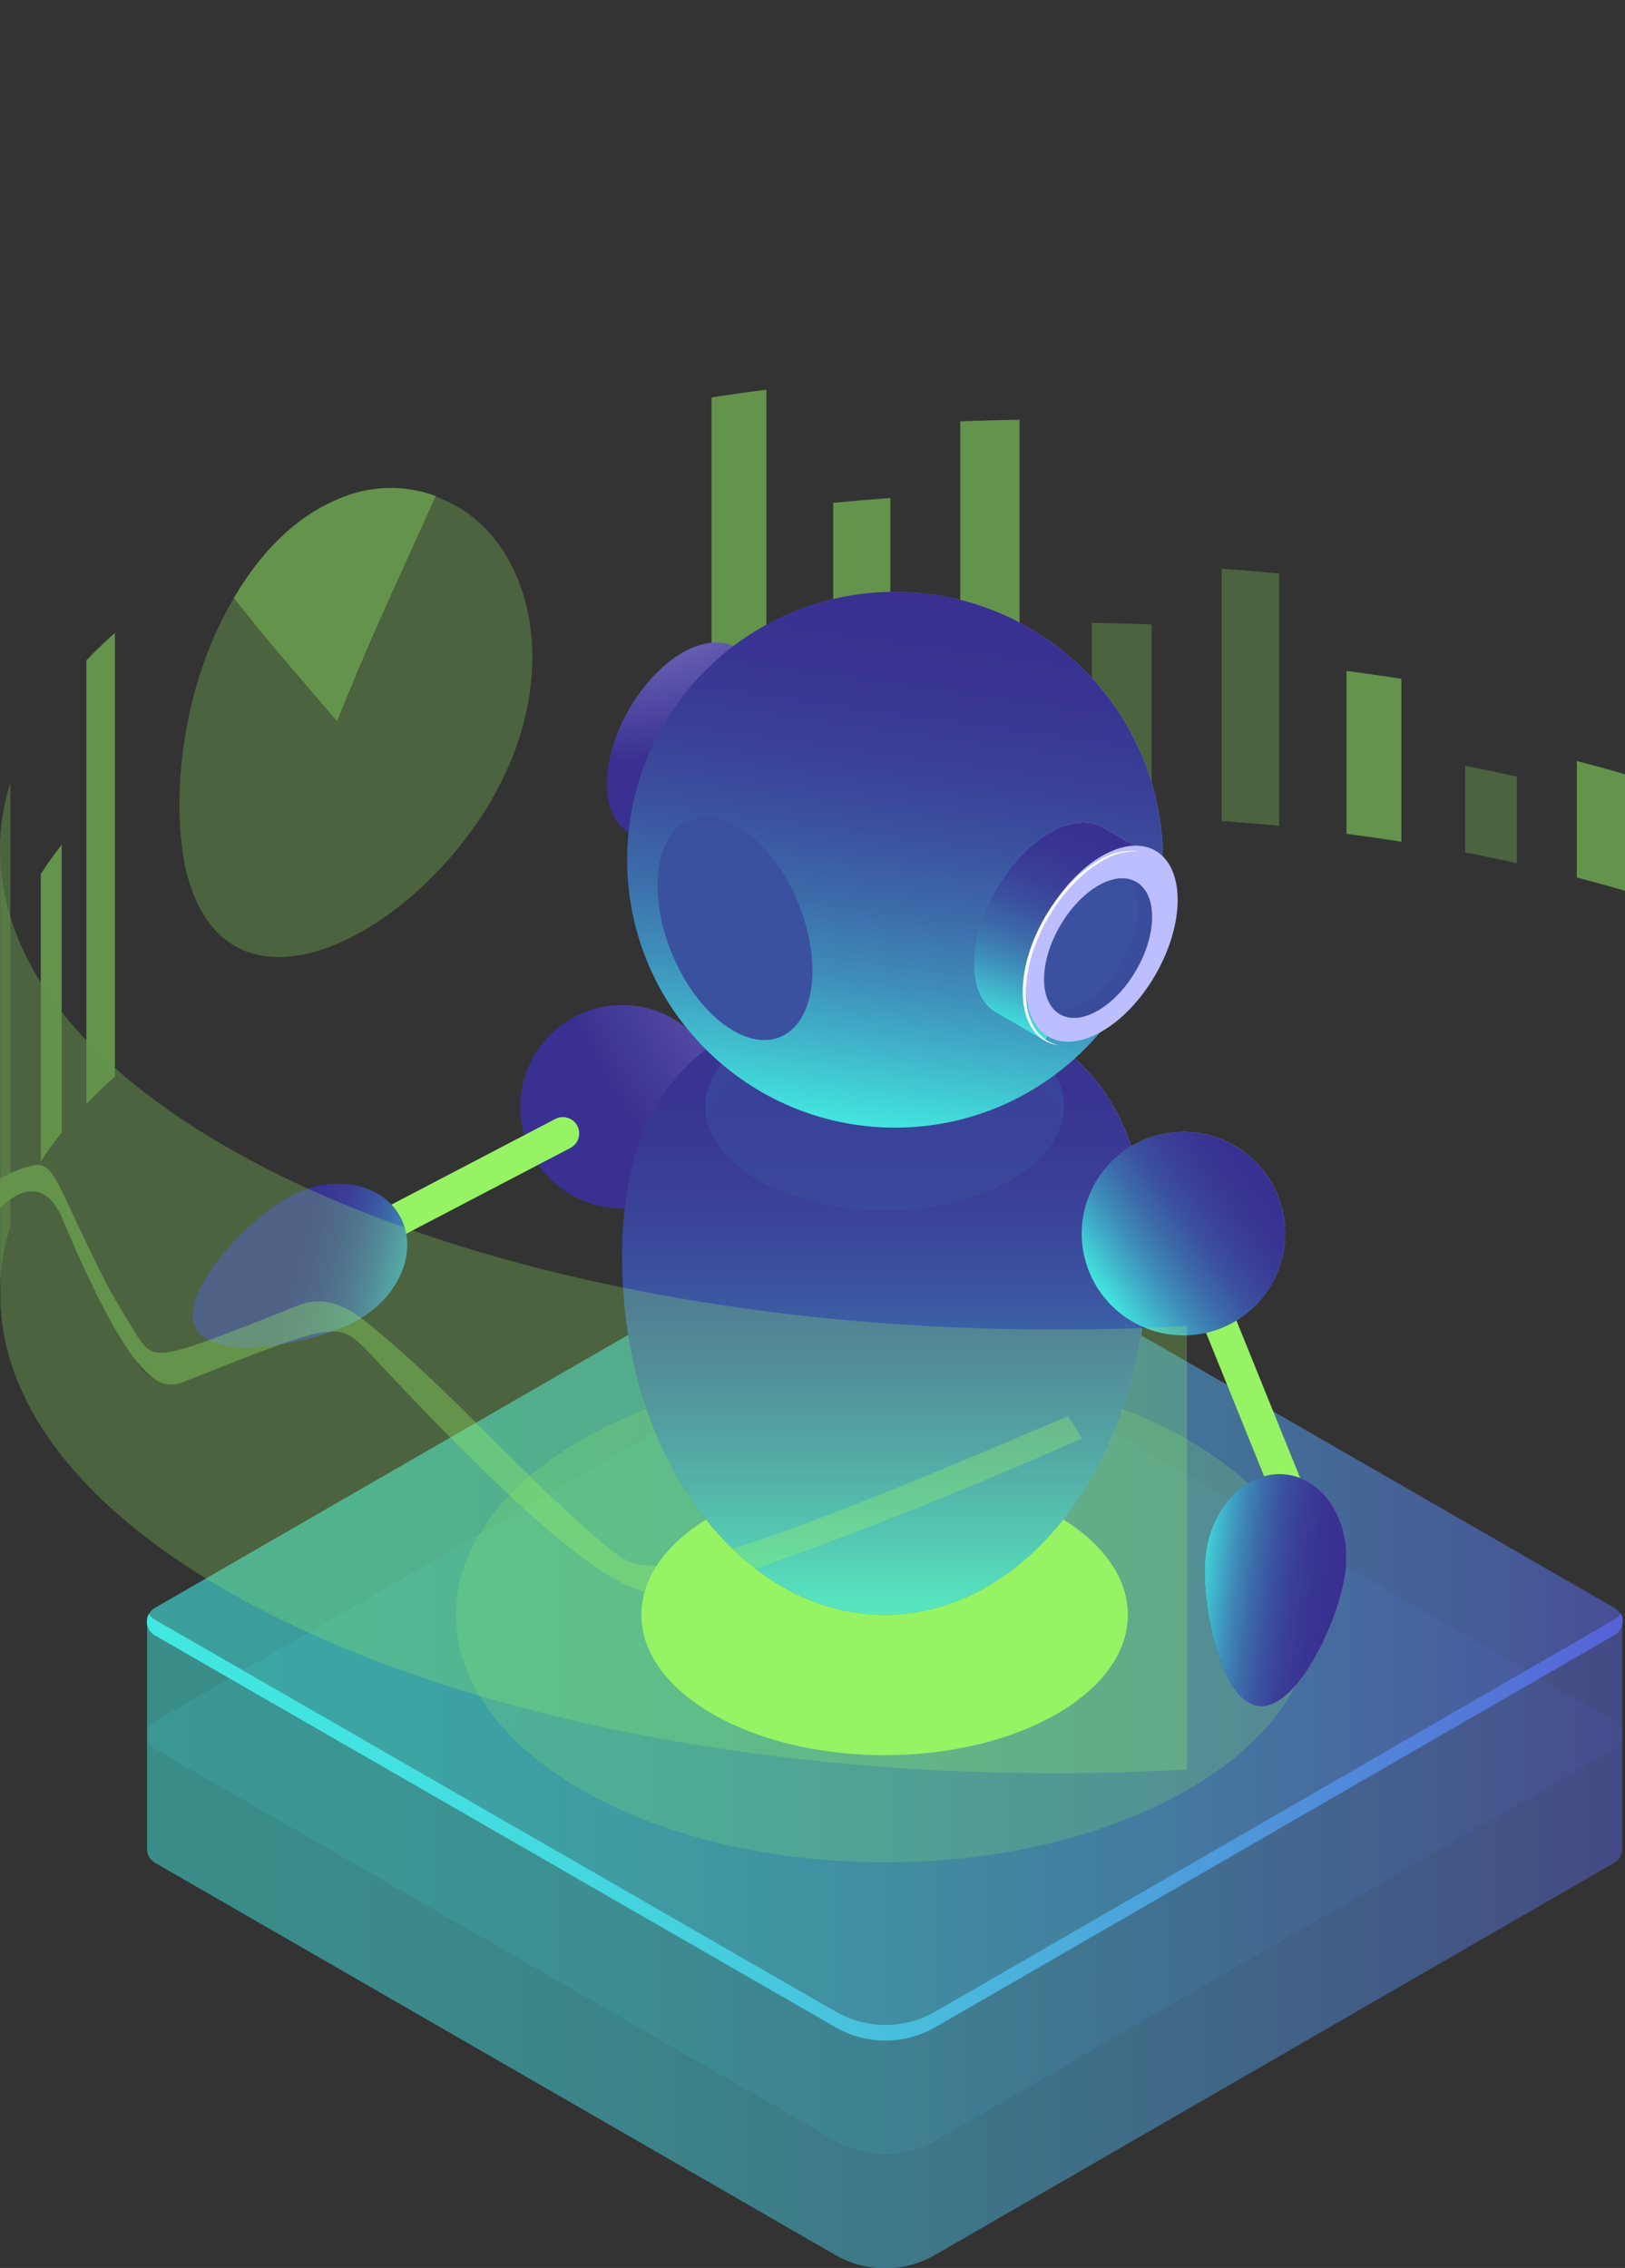 <svg width="496" height="692" viewBox="0 0 496 692" fill="none" xmlns="http://www.w3.org/2000/svg">
<rect x="0" y="0" width="496" height="692" fill="#333333" stroke="none"/>
<g clip-path="url(#clip0_1_27)">
<g opacity="0.11">
<path d="M252.626 406.725C257.872 403.702 263.82 402.111 269.874 402.111C275.929 402.111 281.877 403.702 287.123 406.725L492.742 525.141C493.476 525.569 494.085 526.182 494.508 526.918C494.932 527.654 495.154 528.489 495.154 529.338C495.154 530.187 494.932 531.022 494.508 531.758C494.085 532.494 493.476 533.107 492.742 533.535L285.41 653.216C280.79 655.87 275.556 657.266 270.228 657.266C264.9 657.266 259.666 655.87 255.046 653.216L47.305 533.628C46.566 533.204 45.952 532.593 45.525 531.856C45.098 531.119 44.874 530.282 44.874 529.431C44.874 528.579 45.098 527.743 45.525 527.006C45.952 526.269 46.566 525.658 47.305 525.234L252.626 406.725Z" fill="url(#paint0_linear_1_27)"/>
</g>
<g opacity="0.11">
<path d="M252.626 372.203C257.87 369.176 263.819 367.583 269.874 367.583C275.93 367.583 281.879 369.176 287.123 372.203L492.742 490.601C493.476 491.031 494.084 491.645 494.507 492.383C494.93 493.121 495.152 493.957 495.152 494.807C495.152 495.657 494.93 496.492 494.507 497.23C494.084 497.968 493.476 498.583 492.742 499.013L285.41 618.676C280.779 621.346 275.528 622.752 270.182 622.752C264.836 622.752 259.584 621.346 254.953 618.676L47.305 499.013C46.566 498.586 45.953 497.973 45.527 497.235C45.101 496.497 44.876 495.659 44.876 494.807C44.876 493.954 45.101 493.117 45.527 492.379C45.953 491.64 46.566 491.027 47.305 490.601L252.626 372.203Z" fill="url(#paint1_linear_1_27)"/>
</g>
<g opacity="0.11">
<path d="M252.626 372.203C257.87 369.176 263.819 367.583 269.874 367.583C275.93 367.583 281.879 369.176 287.123 372.203L492.742 490.601C493.476 491.031 494.084 491.645 494.507 492.383C494.93 493.121 495.152 493.957 495.152 494.807C495.152 495.657 494.93 496.492 494.507 497.23C494.084 497.968 493.476 498.583 492.742 499.013L285.41 618.676C280.779 621.346 275.528 622.752 270.182 622.752C264.836 622.752 259.584 621.346 254.953 618.676L47.305 499.013C46.566 498.586 45.953 497.973 45.527 497.235C45.101 496.497 44.876 495.659 44.876 494.807C44.876 493.954 45.101 493.117 45.527 492.379C45.953 491.64 46.566 491.027 47.305 490.601L252.626 372.203Z" fill="url(#paint2_linear_1_27)"/>
</g>
<path d="M47.305 494.23L255.046 613.782C259.677 616.452 264.929 617.858 270.275 617.858C275.621 617.858 280.872 616.452 285.503 613.782L492.835 494.118C493.622 493.69 494.268 493.044 494.697 492.257C495.325 493.38 495.482 494.707 495.133 495.945C494.784 497.184 493.958 498.234 492.835 498.864L285.503 618.527C280.872 621.197 275.621 622.603 270.275 622.603C264.929 622.603 259.677 621.197 255.046 618.527L47.305 499.013C46.186 498.379 45.362 497.33 45.014 496.092C44.665 494.855 44.819 493.53 45.443 492.406C45.885 493.173 46.529 493.804 47.305 494.23Z" fill="url(#paint3_linear_1_27)"/>
<path opacity="0.5" d="M47.305 490.601L252.626 372.203C257.87 369.176 263.819 367.583 269.874 367.583C275.93 367.583 281.878 369.176 287.123 372.203L492.742 490.601C493.483 491.024 494.097 491.637 494.523 492.376C494.948 493.115 495.169 493.954 495.162 494.807V564.167C495.169 565.02 494.948 565.859 494.523 566.598C494.097 567.337 493.483 567.95 492.742 568.373L285.41 688.036C280.779 690.706 275.527 692.112 270.182 692.112C264.836 692.112 259.584 690.706 254.953 688.036L47.305 568.373C46.565 567.953 45.952 567.343 45.526 566.607C45.101 565.871 44.879 565.035 44.884 564.185V494.807C44.878 493.954 45.099 493.115 45.524 492.376C45.949 491.637 46.564 491.024 47.305 490.601Z" fill="url(#paint4_linear_1_27)"/>
<g opacity="0.5">
<path d="M481.293 232.218C486.257 233.458 491.16 234.804 496 236.256V271.801C491.178 270.387 486.282 269.047 481.293 267.744V232.218Z" fill="#95F364"/>
<path opacity="0.5" d="M447.206 233.688C452.549 234.711 457.817 235.809 462.993 236.945V263.371C457.817 262.217 452.555 261.132 447.206 260.114V233.688Z" fill="#95F364"/>
<path d="M410.997 204.712C416.582 205.456 422.167 206.256 427.752 207.112V256.82C422.167 255.945 416.582 255.145 410.997 254.419V204.712Z" fill="#95F364"/>
<path opacity="0.5" d="M372.889 173.521C378.79 173.949 384.636 174.433 390.426 175.01V251.982C384.636 251.405 378.79 250.921 372.889 250.493V173.521Z" fill="#95F364"/>
<path opacity="0.5" d="M333.236 190.047C339.441 190.134 345.529 190.301 351.499 190.549V249.376C345.467 249.134 339.379 248.948 333.236 248.855V190.047Z" fill="#95F364"/>
<path d="M293.099 128.578C299.068 128.329 305.1 128.162 311.194 128.075V248.762C305.1 248.861 299.068 249.029 293.099 249.264V128.578Z" fill="#95F364"/>
<path d="M254.32 153.422C260.073 152.864 265.9 152.38 271.764 151.952V250.455C265.9 250.865 260.073 251.349 254.32 251.926V153.422Z" fill="#95F364"/>
<path d="M217.18 121.264C222.765 120.408 228.22 119.607 233.935 118.9V254.233C228.313 254.953 222.728 255.747 217.18 256.615V121.264Z" fill="#95F364"/>
</g>
<path opacity="0.2" d="M270.014 568.224C342.283 568.224 400.87 534.412 400.87 492.704C400.87 450.995 342.283 417.184 270.014 417.184C197.744 417.184 139.158 450.995 139.158 492.704C139.158 534.412 197.744 568.224 270.014 568.224Z" fill="#95F364"/>
<path d="M270.014 535.544C311.017 535.544 344.257 516.364 344.257 492.704C344.257 469.044 311.017 449.863 270.014 449.863C229.011 449.863 195.771 469.044 195.771 492.704C195.771 516.364 229.011 535.544 270.014 535.544Z" fill="#95F364"/>
<path d="M365.878 374.483L356.612 378.233L388.621 457.273L397.888 453.523L365.878 374.483Z" fill="#95F364"/>
<path d="M190.316 368.727C207.464 368.478 221.164 354.381 220.915 337.239C220.667 320.096 206.564 306.401 189.416 306.65C172.268 306.898 158.568 320.996 158.817 338.138C159.065 355.28 173.168 368.975 190.316 368.727Z" fill="url(#paint5_radial_1_27)"/>
<path d="M350.195 383.611C350.195 443.852 314.303 492.704 270.014 492.704C225.725 492.704 189.889 443.852 189.889 383.611C189.889 323.37 225.781 305.3 270.051 305.3C314.321 305.3 350.195 323.351 350.195 383.611Z" fill="url(#paint6_radial_1_27)"/>
<g style="mix-blend-mode:lighten">
<path d="M350.195 383.611C350.195 443.852 314.303 492.704 270.014 492.704C225.725 492.704 189.889 443.852 189.889 383.611C189.889 323.37 225.781 305.3 270.051 305.3C314.321 305.3 350.195 323.351 350.195 383.611Z" fill="url(#paint7_linear_1_27)"/>
</g>
<path d="M270.014 369.281C300.232 369.281 324.728 355.142 324.728 337.7C324.728 320.258 300.232 306.118 270.014 306.118C239.796 306.118 215.3 320.258 215.3 337.7C215.3 355.142 239.796 369.281 270.014 369.281Z" fill="#3B519F" fill-opacity="0.5"/>
<path d="M231.329 323.817C252.701 311.478 287.346 311.478 308.699 323.817C317.542 328.916 322.699 335.318 324.244 341.943C326.422 332.526 321.247 322.644 308.699 315.405C287.346 303.066 252.701 303.066 231.329 315.405C218.8 322.644 213.625 332.526 215.803 341.943C217.348 335.262 222.505 328.879 231.329 323.817Z" fill="#3B519F" fill-opacity="0.2"/>
<path d="M206.867 262.664L216.771 245.617C222.713 239.341 227.105 231.764 229.598 223.489L239.632 206.238L225.26 197.956C224.806 197.638 224.327 197.358 223.826 197.119C219.731 195.258 214.276 195.704 208.3 199.147C195.567 206.591 185.234 224.401 185.234 239.103C185.234 246.547 187.803 251.628 191.974 253.991L206.867 262.664Z" fill="url(#paint8_radial_1_27)"/>
<path d="M239.388 243.745C248.4 228.141 248.401 211.276 239.39 206.075C230.379 200.875 215.768 209.308 206.756 224.911C197.745 240.515 197.744 257.38 206.755 262.581C215.766 267.782 230.376 259.349 239.388 243.745Z" fill="#BCBEFF"/>
<path d="M273.197 344.065C318.354 344.065 354.961 307.47 354.961 262.329C354.961 217.187 318.354 180.593 273.197 180.593C228.041 180.593 191.434 217.187 191.434 262.329C191.434 307.47 228.041 344.065 273.197 344.065Z" fill="url(#paint9_radial_1_27)"/>
<g style="mix-blend-mode:lighten">
<path d="M273.197 344.065C318.354 344.065 354.961 307.47 354.961 262.329C354.961 217.187 318.354 180.593 273.197 180.593C228.041 180.593 191.434 217.187 191.434 262.329C191.434 307.47 228.041 344.065 273.197 344.065Z" fill="url(#paint10_linear_1_27)"/>
</g>
<path d="M318.957 317.601L328.861 300.554C334.803 294.285 339.195 286.714 341.688 278.445L351.722 261.175L337.294 252.893C336.836 252.588 336.357 252.314 335.861 252.075C331.765 250.213 326.31 250.642 320.334 254.103C307.601 261.547 297.269 279.338 297.269 294.059C297.269 301.503 299.838 306.565 304.008 308.947L318.957 317.601Z" fill="url(#paint11_radial_1_27)"/>
<path style="mix-blend-mode:lighten" d="M318.957 317.601L328.861 300.554C334.803 294.285 339.195 286.714 341.688 278.445L351.722 261.175L337.294 252.893C336.836 252.588 336.357 252.314 335.861 252.075C331.765 250.213 326.31 250.642 320.334 254.103C307.601 261.547 297.269 279.338 297.269 294.059C297.269 301.503 299.838 306.565 304.008 308.947L318.957 317.601Z" fill="url(#paint12_linear_1_27)"/>
<path d="M352.72 297.353C361.732 281.678 361.699 264.755 352.646 259.554C343.594 254.353 328.95 262.845 319.938 278.52C310.926 294.195 310.959 311.118 320.012 316.319C329.064 321.52 343.708 313.029 352.72 297.353Z" fill="#BCBEFF"/>
<path d="M313.149 302.787C313.149 288.085 323.481 270.201 336.233 262.831C339.812 260.54 344.04 259.476 348.278 259.798C343.731 259.105 339.089 260.119 335.246 262.645C322.494 270.089 312.162 287.899 312.162 302.601C312.162 312.223 316.574 318.085 323.183 318.959C317.095 317.619 313.149 311.888 313.149 302.787Z" fill="white"/>
<path d="M351.666 279.766C351.666 290.281 344.219 303.066 335.172 308.333C326.124 313.6 318.678 309.319 318.678 298.805C318.678 288.29 326.124 275.505 335.172 270.238C344.219 264.971 351.666 269.252 351.666 279.766Z" fill="#3B519F"/>
<path d="M344.648 268.247C346.564 270.796 347.52 273.939 347.347 277.124C347.347 287.638 339.9 300.424 330.853 305.672C328.07 307.534 324.677 308.254 321.377 307.682C324.318 311.162 329.401 311.664 335.172 308.333C344.275 303.066 351.666 290.281 351.666 279.766C351.666 273.327 348.892 269.233 344.648 268.247Z" fill="#393091" fill-opacity="0.1"/>
<path d="M238.176 316.384C248.76 311.98 251.155 293.556 243.525 275.233C235.895 256.91 221.13 245.626 210.547 250.031C199.963 254.435 197.568 272.858 205.198 291.181C212.828 309.504 227.593 320.788 238.176 316.384Z" fill="#3B519F"/>
<path d="M226.768 309.971C213.885 300.126 205.154 279.115 207.239 263.036C208.077 256.485 210.609 251.777 214.165 249.153C207.425 249.785 202.343 255.48 201.04 265.381C198.955 281.46 207.705 302.471 220.587 312.316C228.22 318.141 235.592 318.755 240.768 314.94C236.56 315.33 231.72 313.749 226.768 309.971Z" fill="#3B519F" fill-opacity="0.1"/>
<path d="M221.704 311.794C208.822 301.95 200.072 280.939 202.157 264.86C203.125 257.416 206.252 252.354 210.59 249.972C205.675 251.981 202.101 257.267 201.04 265.325C198.955 281.404 207.705 302.415 220.587 312.26C227.513 317.545 234.196 318.513 239.204 315.814C234.345 317.899 228.127 316.689 221.704 311.794Z" fill="#3B519F" fill-opacity="0.1"/>
<path d="M391.692 382.42C390.499 388.443 387.547 393.977 383.208 398.323C378.869 402.669 373.338 405.63 367.316 406.833C361.293 408.037 355.048 407.428 349.372 405.083C343.695 402.738 338.842 398.763 335.425 393.661C332.009 388.559 330.183 382.558 330.178 376.419C330.173 370.279 331.989 364.275 335.398 359.168C338.806 354.06 343.653 350.077 349.326 347.724C354.998 345.37 361.242 344.751 367.267 345.944C375.344 347.544 382.454 352.286 387.035 359.126C391.615 365.967 393.29 374.345 391.692 382.42Z" fill="url(#paint13_radial_1_27)"/>
<g style="mix-blend-mode:lighten">
<path d="M391.692 382.42C390.499 388.443 387.547 393.977 383.208 398.323C378.869 402.669 373.338 405.63 367.316 406.833C361.293 408.037 355.048 407.428 349.372 405.083C343.695 402.738 338.842 398.763 335.425 393.661C332.009 388.559 330.183 382.558 330.178 376.419C330.173 370.279 331.989 364.275 335.398 359.168C338.806 354.06 343.653 350.077 349.326 347.724C354.998 345.37 361.242 344.751 367.267 345.944C375.344 347.544 382.454 352.286 387.035 359.126C391.615 365.967 393.29 374.345 391.692 382.42Z" fill="url(#paint14_linear_1_27)"/>
</g>
<path d="M410.755 479.23C408.986 493.969 395.955 521.903 384.171 520.507C372.386 519.112 366.28 488.87 368.049 474.131C369.817 459.392 380.801 448.56 392.585 449.938C404.369 451.315 412.524 464.472 410.755 479.23Z" fill="url(#paint15_radial_1_27)"/>
<path style="mix-blend-mode:lighten" d="M410.755 479.23C408.986 493.969 395.955 521.903 384.171 520.507C372.386 519.112 366.28 488.87 368.049 474.131C369.817 459.392 380.801 448.56 392.585 449.938C404.369 451.315 412.524 464.472 410.755 479.23Z" fill="url(#paint16_linear_1_27)"/>
<path d="M107.697 384.337C106.576 384.344 105.485 383.975 104.6 383.287C103.716 382.599 103.088 381.633 102.819 380.546C102.551 379.458 102.656 378.311 103.119 377.291C103.581 376.27 104.374 375.435 105.37 374.92L169.485 341.422C170.658 340.807 172.026 340.684 173.29 341.078C174.554 341.473 175.609 342.353 176.224 343.525C176.839 344.697 176.962 346.065 176.568 347.329C176.173 348.592 175.293 349.647 174.12 350.262L110.005 383.76C109.295 384.14 108.502 384.338 107.697 384.337Z" fill="#95F364"/>
<path d="M108.832 402.947C95.801 410.093 65.474 415.732 59.778 405.311C54.081 394.889 75.118 372.389 88.149 365.243C101.181 358.097 116.372 360.758 122.087 371.18C127.802 381.601 121.864 395.819 108.832 402.947Z" fill="url(#paint17_radial_1_27)"/>
<path style="mix-blend-mode:lighten" d="M108.832 402.947C95.801 410.093 65.474 415.732 59.778 405.311C54.081 394.889 75.118 372.389 88.149 365.243C101.181 358.097 116.372 360.758 122.087 371.18C127.802 381.601 121.864 395.819 108.832 402.947Z" fill="url(#paint18_linear_1_27)"/>
<g opacity="0.5">
<path opacity="0.5" d="M104.848 151.636C151.278 137.659 178.905 190.233 151.781 240.964C128.752 283.954 72.604 315.033 57.972 269.847C49.334 243.272 56.483 178.118 100.399 153.534C88.559 159.657 79.921 168.31 71.357 182.473C87.553 202.385 88.875 204.023 102.856 220.102C119.406 181.021 120.765 177.801 133.015 151.356C123.904 148.024 113.891 148.124 104.848 151.636ZM101.609 152.976L100.548 153.478L101.609 152.976ZM103.973 151.971L104.737 151.673L103.973 151.971ZM102.856 152.436L101.758 152.901L102.856 152.436ZM102.856 152.436L103.75 152.064L102.856 152.436Z" fill="#95F364"/>
<path d="M26.361 201.492C29.079 198.639 31.983 195.841 35.074 193.099V328.451C31.983 331.186 29.079 334.034 26.361 336.844V201.492Z" fill="#95F364"/>
<path d="M12.454 266.721C14.417 263.627 16.542 260.639 18.821 257.769V345.516C16.547 348.389 14.422 351.377 12.454 354.468V266.721Z" fill="#95F364"/>
<path opacity="0.5" d="M0 368.723L0.149 369.039L0.316 360.162L0 359.678V368.723ZM0 394.908V259.574C0 258.7 0 257.825 0 256.969C0.235 250.774 1.306 244.639 3.183 238.731V374.064C1.306 379.972 0.235 386.107 0 392.302C0 393.177 0 394.033 0 394.908Z" fill="#95F364"/>
<path d="M0 368.723L0.149 369.039L0.316 360.162L0 359.678V368.723Z" fill="#95F364"/>
<path d="M100.529 153.478H100.38H100.529ZM104.718 151.617H104.83H104.718ZM101.739 152.845H101.59H101.739ZM103.731 152.008H103.955H103.731Z" fill="#95F364"/>
<path d="M102.856 152.436C112.375 148.121 123.212 147.733 133.015 151.356C115.702 189.47 113.896 193.471 102.856 220.102C85.804 200.264 83.179 197.268 71.357 182.473C74.708 176.89 84.873 160.01 102.856 152.436Z" fill="#95F364"/>
<path opacity="0.5" d="M210.367 485.353C196.442 489.484 187.506 481.017 184.304 478.523C158.743 456.879 136.347 430.472 110.694 408.921C103.117 402.556 98.463 405.199 95.801 405.888C47.975 424.87 47.975 424.87 40.305 413.332C26.249 388.468 25.747 386.458 19.231 370.919C17.741 367.364 12.678 361.986 10.425 362.265C-0.298 365.299 1.117 367.495 0.13 368.779V359.734C12.79 354.858 14.093 354.282 19.231 366.062C42.818 416.142 46.895 415.006 52.406 413.722C102.67 393.586 102.13 395.112 114.957 408.381C137.148 431.495 181.976 476.476 195.734 480.049C200.723 480.474 205.749 480.116 210.627 478.988C259.216 462.704 278.503 452.469 326.05 431.998L330.294 438.902C312.702 446.569 259.552 467.506 210.516 482.915L210.367 485.353ZM362.278 539.918V404.566C347.384 405.422 332.063 405.794 316.574 405.664C140.629 404.268 0.093 339.114 0.093 259.574V394.908C-1.88202e-05 474.447 140.536 539.694 316.481 541.016C331.97 541.127 347.235 540.755 362.184 539.918H362.278Z" fill="#95F364"/>
<path d="M210.367 485.353C197.838 488.554 185.998 491.587 112.313 412.327C103.005 403.022 103.005 403.022 55.123 422.023C49.688 423.344 41.478 425.335 18.84 371.384C11.766 355.454 0.112 368.593 0 368.723V359.679C3.127 357.742 6.566 356.363 10.165 355.603C11.253 355.282 12.423 355.381 13.441 355.882C15.042 356.701 16.643 358.58 19.436 364.517C32.467 392.283 32.467 392.283 41.776 407.469C47.36 415.676 47.36 415.676 92.226 397.848C95.298 397.029 101.683 395.298 111.308 402.984C138.358 424.553 160.381 451.538 187.096 473.498C197.112 480.626 203.162 484.925 326.068 431.998L330.313 438.902C312.758 446.644 259.254 469.925 210.367 485.353Z" fill="#95F364"/>
</g>
</g>
<defs>
<linearGradient id="paint0_linear_1_27" x1="495.162" y1="529.682" x2="44.866" y2="529.682" gradientUnits="userSpaceOnUse">
<stop stop-color="#5761D7"/>
<stop offset="0.07" stop-color="#5472D8"/>
<stop offset="0.28" stop-color="#4E9CDB"/>
<stop offset="0.48" stop-color="#49BDDD"/>
<stop offset="0.67" stop-color="#45D5DF"/>
<stop offset="0.85" stop-color="#43E3E0"/>
<stop offset="1" stop-color="#42E8E0"/>
</linearGradient>
<linearGradient id="paint1_linear_1_27" x1="495.162" y1="495.049" x2="44.866" y2="495.049" gradientUnits="userSpaceOnUse">
<stop stop-color="#5761D7"/>
<stop offset="0.07" stop-color="#5472D8"/>
<stop offset="0.28" stop-color="#4E9CDB"/>
<stop offset="0.48" stop-color="#49BDDD"/>
<stop offset="0.67" stop-color="#45D5DF"/>
<stop offset="0.85" stop-color="#43E3E0"/>
<stop offset="1" stop-color="#42E8E0"/>
</linearGradient>
<linearGradient id="paint2_linear_1_27" x1="495.162" y1="495.049" x2="44.866" y2="495.049" gradientUnits="userSpaceOnUse">
<stop stop-color="#5761D7"/>
<stop offset="0.07" stop-color="#5472D8"/>
<stop offset="0.28" stop-color="#4E9CDB"/>
<stop offset="0.48" stop-color="#49BDDD"/>
<stop offset="0.67" stop-color="#45D5DF"/>
<stop offset="0.85" stop-color="#43E3E0"/>
<stop offset="1" stop-color="#42E8E0"/>
</linearGradient>
<linearGradient id="paint3_linear_1_27" x1="495.144" y1="557.467" x2="44.884" y2="557.467" gradientUnits="userSpaceOnUse">
<stop stop-color="#5761D7"/>
<stop offset="0.07" stop-color="#5472D8"/>
<stop offset="0.28" stop-color="#4E9CDB"/>
<stop offset="0.48" stop-color="#49BDDD"/>
<stop offset="0.67" stop-color="#45D5DF"/>
<stop offset="0.85" stop-color="#43E3E0"/>
<stop offset="1" stop-color="#42E8E0"/>
</linearGradient>
<linearGradient id="paint4_linear_1_27" x1="495.162" y1="529.738" x2="44.866" y2="529.738" gradientUnits="userSpaceOnUse">
<stop stop-color="#5761D7"/>
<stop offset="0.07" stop-color="#5472D8"/>
<stop offset="0.28" stop-color="#4E9CDB"/>
<stop offset="0.48" stop-color="#49BDDD"/>
<stop offset="0.67" stop-color="#45D5DF"/>
<stop offset="0.85" stop-color="#43E3E0"/>
<stop offset="1" stop-color="#42E8E0"/>
</linearGradient>
<radialGradient id="paint5_radial_1_27" cx="0" cy="0" r="1" gradientUnits="userSpaceOnUse" gradientTransform="translate(338.116 237.022) rotate(11.261) scale(179.622 179.565)">
<stop stop-color="#C0BFF6"/>
<stop offset="1" stop-color="#393091"/>
</radialGradient>
<radialGradient id="paint6_radial_1_27" cx="0" cy="0" r="1" gradientUnits="userSpaceOnUse" gradientTransform="translate(320.028 367.696) scale(138.108 187.621)">
<stop stop-color="#C0BFF6"/>
<stop offset="1" stop-color="#393091"/>
</radialGradient>
<linearGradient id="paint7_linear_1_27" x1="272.603" y1="493.238" x2="272.603" y2="305.695" gradientUnits="userSpaceOnUse">
<stop stop-color="#42E6DF"/>
<stop offset="0.14" stop-color="#40B6CB"/>
<stop offset="0.27" stop-color="#3E8DB9"/>
<stop offset="0.41" stop-color="#3C6BAA"/>
<stop offset="0.55" stop-color="#3B519F"/>
<stop offset="0.69" stop-color="#3A3F97"/>
<stop offset="0.84" stop-color="#393493"/>
<stop offset="1" stop-color="#393091"/>
</linearGradient>
<radialGradient id="paint8_radial_1_27" cx="0" cy="0" r="1" gradientUnits="userSpaceOnUse" gradientTransform="translate(189.311 135.463) scale(97.011 96.978)">
<stop stop-color="#C0BFF6"/>
<stop offset="1" stop-color="#393091"/>
</radialGradient>
<radialGradient id="paint9_radial_1_27" cx="0" cy="0" r="1" gradientUnits="userSpaceOnUse" gradientTransform="translate(324.225 250.213) scale(138.19 138.143)">
<stop stop-color="#C0BFF6"/>
<stop offset="1" stop-color="#393091"/>
</radialGradient>
<linearGradient id="paint10_linear_1_27" x1="261.823" y1="343.264" x2="284.576" y2="181.372" gradientUnits="userSpaceOnUse">
<stop stop-color="#42E6DF"/>
<stop offset="0.14" stop-color="#40B6CB"/>
<stop offset="0.27" stop-color="#3E8DB9"/>
<stop offset="0.41" stop-color="#3C6BAA"/>
<stop offset="0.55" stop-color="#3B519F"/>
<stop offset="0.69" stop-color="#3A3F97"/>
<stop offset="0.84" stop-color="#393493"/>
<stop offset="1" stop-color="#393091"/>
</linearGradient>
<radialGradient id="paint11_radial_1_27" cx="0" cy="0" r="1" gradientUnits="userSpaceOnUse" gradientTransform="translate(323.127 248.743) scale(65.623 65.601)">
<stop stop-color="#C0BFF6"/>
<stop offset="1" stop-color="#393091"/>
</radialGradient>
<linearGradient id="paint12_linear_1_27" x1="309.909" y1="314.307" x2="332.961" y2="250.971" gradientUnits="userSpaceOnUse">
<stop stop-color="#42E6DF"/>
<stop offset="0.14" stop-color="#40B6CB"/>
<stop offset="0.27" stop-color="#3E8DB9"/>
<stop offset="0.41" stop-color="#3C6BAA"/>
<stop offset="0.55" stop-color="#3B519F"/>
<stop offset="0.69" stop-color="#3A3F97"/>
<stop offset="0.84" stop-color="#393493"/>
<stop offset="1" stop-color="#393091"/>
</linearGradient>
<radialGradient id="paint13_radial_1_27" cx="0" cy="0" r="1" gradientUnits="userSpaceOnUse" gradientTransform="translate(379.659 356.146) rotate(11.196) scale(64.766 64.746)">
<stop stop-color="#C0BFF6"/>
<stop offset="1" stop-color="#393091"/>
</radialGradient>
<linearGradient id="paint14_linear_1_27" x1="336.147" y1="394.64" x2="386.369" y2="358.124" gradientUnits="userSpaceOnUse">
<stop stop-color="#42E6DF"/>
<stop offset="0.14" stop-color="#40B6CB"/>
<stop offset="0.27" stop-color="#3E8DB9"/>
<stop offset="0.41" stop-color="#3C6BAA"/>
<stop offset="0.55" stop-color="#3B519F"/>
<stop offset="0.69" stop-color="#3A3F97"/>
<stop offset="0.84" stop-color="#393493"/>
<stop offset="1" stop-color="#393091"/>
</linearGradient>
<radialGradient id="paint15_radial_1_27" cx="0" cy="0" r="1" gradientUnits="userSpaceOnUse" gradientTransform="translate(421.421 458.078) rotate(6.89) scale(54.998 90.617)">
<stop stop-color="#C0BFF6"/>
<stop offset="1" stop-color="#393091"/>
</radialGradient>
<linearGradient id="paint16_linear_1_27" x1="364.459" y1="482.897" x2="407.09" y2="488.134" gradientUnits="userSpaceOnUse">
<stop stop-color="#42E6DF"/>
<stop offset="0.14" stop-color="#40B6CB"/>
<stop offset="0.27" stop-color="#3E8DB9"/>
<stop offset="0.41" stop-color="#3C6BAA"/>
<stop offset="0.55" stop-color="#3B519F"/>
<stop offset="0.69" stop-color="#3A3F97"/>
<stop offset="0.84" stop-color="#393493"/>
<stop offset="1" stop-color="#393091"/>
</linearGradient>
<radialGradient id="paint17_radial_1_27" cx="0" cy="0" r="1" gradientUnits="userSpaceOnUse" gradientTransform="translate(167.343 372.349) rotate(61.181) scale(54.768 91.024)">
<stop stop-color="#C0BFF6"/>
<stop offset="1" stop-color="#393091"/>
</radialGradient>
<linearGradient id="paint18_linear_1_27" x1="128.754" y1="413.08" x2="81.243" y2="400.686" gradientUnits="userSpaceOnUse">
<stop stop-color="#42E6DF"/>
<stop offset="0.14" stop-color="#40B6CB"/>
<stop offset="0.27" stop-color="#3E8DB9"/>
<stop offset="0.41" stop-color="#3C6BAA"/>
<stop offset="0.55" stop-color="#3B519F"/>
<stop offset="0.69" stop-color="#3A3F97"/>
<stop offset="0.84" stop-color="#393493"/>
<stop offset="1" stop-color="#393091"/>
</linearGradient>
<clipPath id="clip0_1_27">
<rect width="496" height="692" fill="white"/>
</clipPath>
</defs>
</svg>
